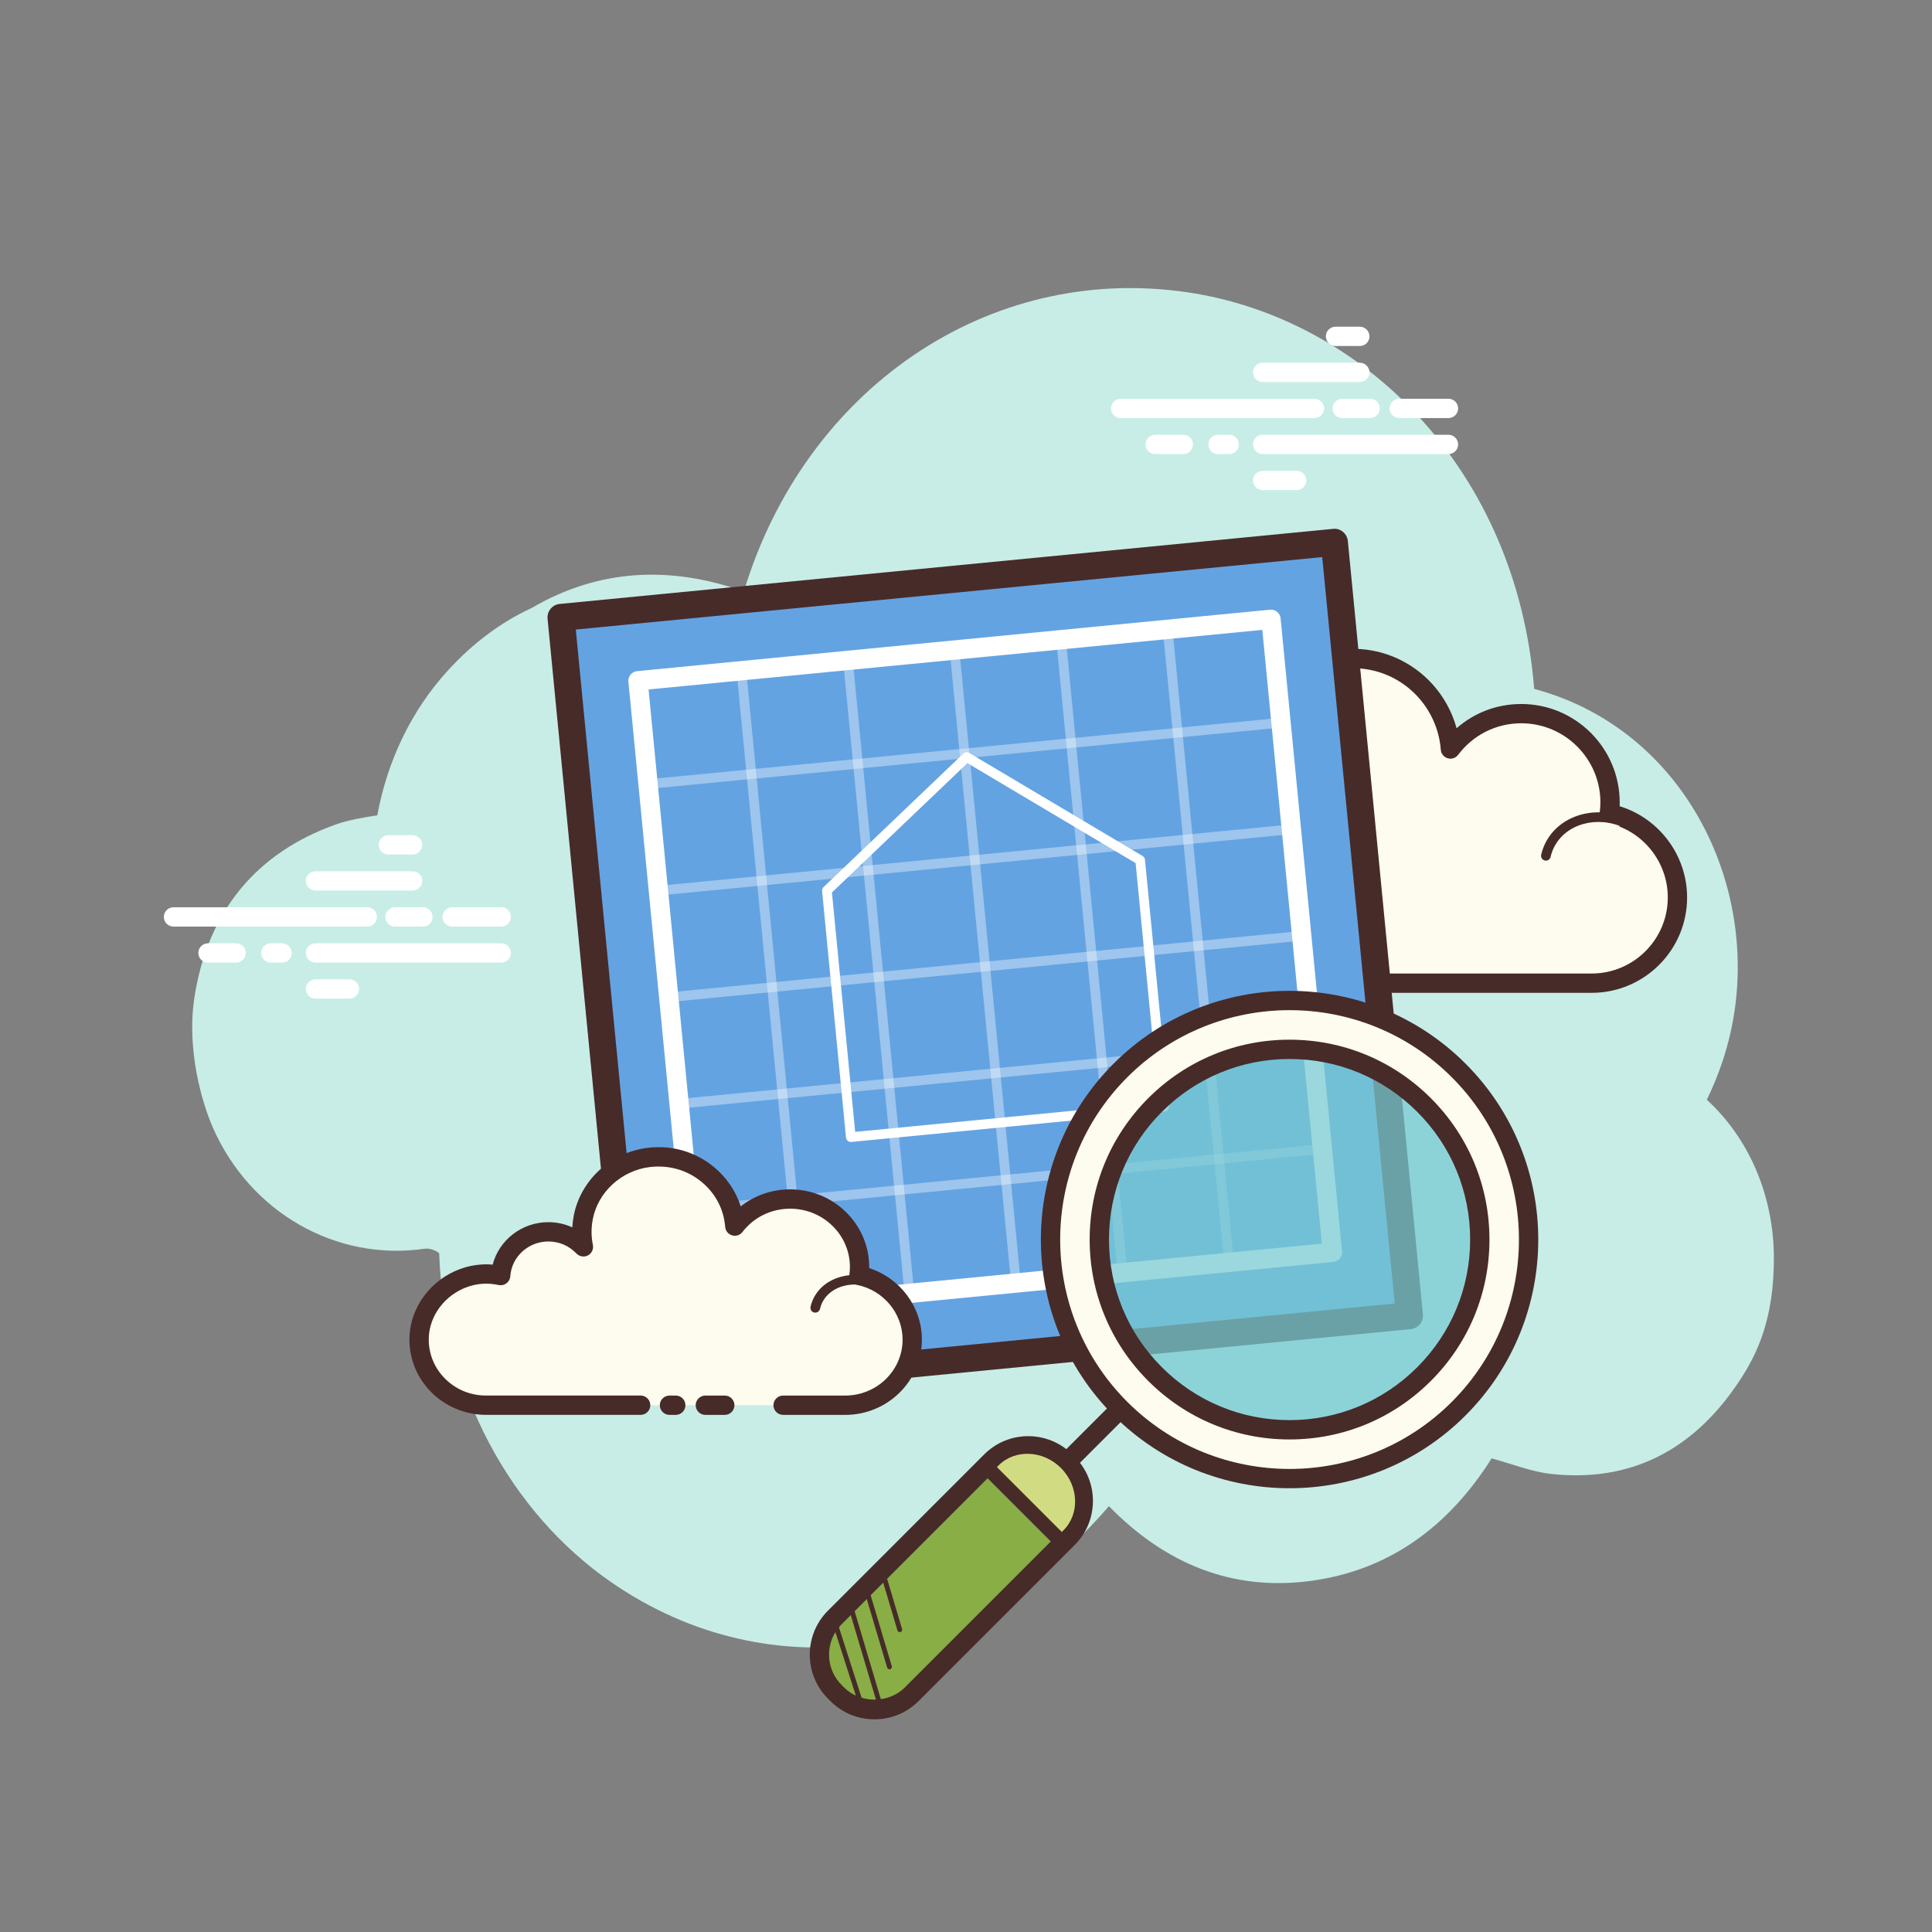<svg xmlns="http://www.w3.org/2000/svg" viewBox="0 0 100 100"><rect x="0" y="0" width="100" height="100" fill="#808080" stroke="none"/><path fill="#c7ede6" d="M88.346,56.924c0.3-0.616,0.566-1.264,0.796-1.943c2.633-7.77-1.349-17.078-9.733-19.325c-0.906-11.384-8.906-19.193-17.941-20.526c-10.341-1.525-19.814,5.044-22.966,15.485c-3.799-1.346-7.501-1.182-10.99,0.857c-1.583,0.732-3.031,1.812-4.33,3.233c-1.907,2.086-3.147,4.719-3.652,7.495c-0.748,0.118-1.483,0.236-2.176,0.484c-4.04,1.449-6.589,4.431-7.288,8.923c-0.435,2.797,0.443,5.587,0.933,6.714c1.935,4.455,6.422,6.98,10.981,6.312c0.227-0.033,0.557,0.069,0.752,0.233c0.241,7.12,3.698,13.417,8.884,17.014c8.321,5.772,19.027,3.994,25.781-3.921c2.894,2.96,6.338,4.398,10.384,3.876c4.023-0.519,7.147-2.739,9.426-6.349c1.053,0.283,2.051,0.691,3.083,0.804c4.042,0.442,7.324-1.165,9.732-4.8c0.922-1.391,1.794-3.194,1.794-6.354C91.816,61.881,90.522,58.914,88.346,56.924z"/><path fill="#fdfcef" d="M71.705,50.889c0,0,10.616,0,10.681,0c2.452,0,4.439-1.987,4.439-4.439c0-2.139-1.513-3.924-3.527-4.344c0.023-0.187,0.039-0.377,0.039-0.57c0-2.539-2.058-4.598-4.597-4.598c-1.499,0-2.827,0.721-3.666,1.831c-0.215-2.826-2.739-5.007-5.693-4.646c-2.16,0.264-3.947,1.934-4.344,4.073c-0.127,0.686-0.114,1.352,0.013,1.977c-0.579-0.624-1.403-1.016-2.322-1.016c-1.68,0-3.052,1.308-3.16,2.961c-0.763-0.169-1.593-0.158-2.467,0.17c-1.671,0.627-2.861,2.2-2.93,3.983c-0.099,2.533,1.925,4.617,4.435,4.617c0.191,0,0.861,0,1.015,0h9.218"/><path fill="#472b29" d="M82.386,51.389H71.705c-0.276,0-0.5-0.224-0.5-0.5s0.224-0.5,0.5-0.5h10.681c2.172,0,3.939-1.768,3.939-3.939c0-1.855-1.316-3.477-3.129-3.855c-0.255-0.053-0.426-0.293-0.394-0.552c0.021-0.167,0.035-0.336,0.035-0.508c0-2.26-1.838-4.098-4.097-4.098c-1.292,0-2.483,0.595-3.267,1.633c-0.125,0.166-0.338,0.237-0.54,0.178c-0.199-0.059-0.342-0.234-0.357-0.441c-0.094-1.238-0.7-2.401-1.663-3.19c-0.973-0.797-2.203-1.149-3.471-0.997c-1.947,0.239-3.556,1.747-3.913,3.669c-0.112,0.6-0.108,1.201,0.011,1.786c0.044,0.22-0.062,0.442-0.262,0.545c-0.198,0.103-0.441,0.059-0.595-0.105c-0.512-0.553-1.206-0.856-1.955-0.856c-1.4,0-2.569,1.096-2.661,2.494c-0.01,0.145-0.082,0.279-0.199,0.366c-0.116,0.088-0.265,0.121-0.408,0.089c-0.757-0.169-1.471-0.116-2.184,0.15c-1.499,0.562-2.546,1.983-2.606,3.535c-0.042,1.083,0.347,2.109,1.097,2.889s1.758,1.209,2.839,1.209h10.233c0.276,0,0.5,0.224,0.5,0.5s-0.224,0.5-0.5,0.5H58.606c-1.355,0-2.62-0.538-3.56-1.516c-0.939-0.978-1.428-2.264-1.375-3.621c0.076-1.949,1.383-3.73,3.254-4.432c0.72-0.271,1.463-0.366,2.22-0.279c0.362-1.655,1.842-2.885,3.583-2.885c0.603,0,1.194,0.151,1.72,0.432c0.004-0.327,0.036-0.656,0.097-0.983c0.436-2.346,2.399-4.188,4.774-4.479c1.539-0.192,3.04,0.243,4.227,1.216c0.899,0.737,1.543,1.742,1.846,2.851c0.919-0.808,2.095-1.256,3.347-1.256c2.811,0,5.097,2.287,5.097,5.098c0,0.064-0.001,0.128-0.004,0.192c2.048,0.628,3.492,2.547,3.492,4.723C87.325,49.173,85.109,51.389,82.386,51.389z"/><path fill="#fdfcef" d="M69.133,41.11c-1.642-0.108-3.055,1.026-3.157,2.533c-0.013,0.187-0.004,0.371,0.023,0.55c-0.317-0.358-0.786-0.6-1.324-0.636c-0.985-0.065-1.836,0.586-1.959,1.471c-0.179-0.049-0.366-0.082-0.56-0.095c-1.437-0.094-2.674,0.898-2.762,2.216"/><path fill="#472b29" d="M59.394,47.4c-0.006,0-0.012,0-0.017-0.001c-0.138-0.009-0.242-0.128-0.233-0.266c0.098-1.454,1.447-2.574,3.028-2.449c0.117,0.007,0.235,0.022,0.354,0.044c0.26-0.877,1.161-1.496,2.166-1.42c0.377,0.024,0.73,0.139,1.035,0.329c0-0.004,0-0.007,0-0.011c0.11-1.642,1.666-2.901,3.422-2.766c0.138,0.009,0.242,0.128,0.233,0.266c-0.009,0.138-0.137,0.246-0.266,0.232c-1.519-0.088-2.8,0.935-2.891,2.301c-0.011,0.166-0.004,0.333,0.021,0.495c0.017,0.109-0.041,0.218-0.141,0.265c-0.099,0.047-0.219,0.023-0.293-0.061c-0.289-0.325-0.698-0.521-1.153-0.553c-0.844-0.046-1.589,0.497-1.695,1.256c-0.01,0.071-0.05,0.135-0.11,0.175s-0.133,0.05-0.204,0.032c-0.17-0.046-0.341-0.075-0.51-0.087c-1.293-0.062-2.417,0.806-2.497,1.984C59.635,47.298,59.525,47.4,59.394,47.4z"/><path fill="#fdfcef" d="M84.183,42.625c-1.543-0.727-3.327-0.213-3.985,1.15c-0.082,0.169-0.142,0.344-0.182,0.521"/><path fill="#472b29" d="M80.015,44.546c-0.018,0-0.037-0.002-0.055-0.006c-0.135-0.031-0.219-0.165-0.188-0.3c0.044-0.197,0.112-0.39,0.201-0.573c0.717-1.484,2.654-2.053,4.317-1.269c0.125,0.06,0.179,0.208,0.12,0.333c-0.059,0.126-0.209,0.176-0.333,0.12c-1.417-0.67-3.056-0.205-3.654,1.032c-0.072,0.149-0.127,0.307-0.164,0.468C80.233,44.467,80.13,44.546,80.015,44.546z"/><path fill="#fff" d="M19.011 47.96H8.98c-.276 0-.5-.224-.5-.5s.224-.5.5-.5h10.031c.276 0 .5.224.5.5S19.287 47.96 19.011 47.96zM21.891 47.96h-1.446c-.276 0-.5-.224-.5-.5s.224-.5.5-.5h1.446c.276 0 .5.224.5.5S22.168 47.96 21.891 47.96zM25.946 47.96H23.4c-.276 0-.5-.224-.5-.5s.224-.5.5-.5h2.546c.276 0 .5.224.5.5S26.223 47.96 25.946 47.96zM25.946 49.825H16.33c-.276 0-.5-.224-.5-.5s.224-.5.5-.5h9.616c.276 0 .5.224.5.5S26.223 49.825 25.946 49.825zM14.598 49.825h-.58c-.276 0-.5-.224-.5-.5s.224-.5.5-.5h.58c.276 0 .5.224.5.5S14.875 49.825 14.598 49.825zM12.222 49.825h-1.456c-.276 0-.5-.224-.5-.5s.224-.5.5-.5h1.456c.276 0 .5.224.5.5S12.498 49.825 12.222 49.825zM21.357 46.095H16.33c-.276 0-.5-.224-.5-.5s.224-.5.5-.5h5.027c.276 0 .5.224.5.5S21.634 46.095 21.357 46.095zM21.357 44.23H20.1c-.276 0-.5-.224-.5-.5s.224-.5.5-.5h1.257c.276 0 .5.224.5.5S21.634 44.23 21.357 44.23zM18.089 51.69H16.33c-.276 0-.5-.224-.5-.5s.224-.5.5-.5h1.759c.276 0 .5.224.5.5S18.365 51.69 18.089 51.69z"/><path fill="#64a3e2" d="M30.888 29.92H71.104V70.136H30.888z" transform="rotate(-5.557 50.996 50.052)"/><path fill="#472b29" d="M32.925,72.685c-0.162,0-0.319-0.056-0.445-0.16c-0.144-0.117-0.234-0.288-0.252-0.473l-3.886-40.028c-0.037-0.385,0.244-0.727,0.629-0.764l40.028-3.886c0.187-0.024,0.369,0.037,0.513,0.156c0.144,0.117,0.234,0.288,0.252,0.473l3.886,40.028c0.037,0.385-0.244,0.727-0.629,0.764l-40.028,3.886C32.97,72.684,32.947,72.685,32.925,72.685z M29.803,32.585l3.75,38.635l38.635-3.75l-3.75-38.635L29.803,32.585z"/><path fill="#fff" d="M36.204,68.499c-0.115,0-0.228-0.04-0.318-0.114c-0.102-0.084-0.167-0.205-0.18-0.338l-3.18-32.763c-0.027-0.274,0.174-0.519,0.449-0.546l32.763-3.181c0.129-0.01,0.263,0.027,0.366,0.112c0.102,0.084,0.167,0.205,0.18,0.338l3.18,32.763c0.013,0.132-0.027,0.264-0.111,0.365c-0.084,0.103-0.206,0.167-0.338,0.181l-32.763,3.181C36.237,68.498,36.221,68.499,36.204,68.499z M33.57,35.686l3.083,31.768l28.109-2.729l0,0l3.658-0.354l-3.083-31.768L33.57,35.686z"/><g opacity=".37"><path fill="#fff" d="M33.789 40.813c-.127 0-.236-.097-.249-.226-.013-.138.087-.26.225-.273l32.27-3.133c.128-.016.26.088.273.225.013.138-.087.26-.225.273l-32.27 3.133C33.806 40.813 33.798 40.813 33.789 40.813zM34.325 46.329c-.127 0-.236-.097-.249-.226-.013-.138.087-.26.225-.273l32.27-3.133c.133-.01.259.088.273.225.013.138-.087.26-.225.273l-32.27 3.133C34.342 46.329 34.333 46.329 34.325 46.329zM35.396 57.36c-.127 0-.236-.097-.249-.226-.013-.138.087-.26.225-.273l29.086-2.823c.13-.013.26.088.273.225.013.138-.087.26-.225.273l-3.359.326c-.002 0-.005 0-.008 0L35.42 57.359C35.412 57.36 35.404 57.36 35.396 57.36zM34.86 51.844c-.127 0-.236-.097-.249-.226-.013-.138.087-.26.225-.273l32.516-3.156c.131-.012.259.087.273.225.013.138-.087.26-.225.273l-32.516 3.156C34.877 51.844 34.869 51.844 34.86 51.844z"/><path fill="#fff" d="M35.932,62.875c-0.127,0-0.236-0.097-0.249-0.226c-0.013-0.138,0.087-0.26,0.225-0.273l32.021-3.108l-0.487-5.018l-2.935,0.285c-0.133,0.022-0.26-0.087-0.273-0.225c-0.013-0.138,0.087-0.26,0.225-0.273l3.184-0.31c0.071-0.006,0.132,0.014,0.183,0.056c0.051,0.042,0.083,0.104,0.09,0.169l0.536,5.516c0.013,0.138-0.087,0.26-0.225,0.273l-32.27,3.133C35.948,62.875,35.94,62.875,35.932,62.875z"/></g><g opacity=".37"><path fill="#fff" d="M58.078 65.877c-.127 0-.236-.097-.249-.226l-3.133-32.27c-.013-.138.087-.26.225-.273.127-.017.26.088.273.225l3.133 32.27c.013.138-.087.26-.225.273C58.094 65.877 58.086 65.877 58.078 65.877zM47.046 66.948c-.127 0-.236-.097-.249-.226l-3.133-32.27c-.013-.138.087-.26.225-.273.132-.013.259.088.273.225l3.133 32.27c.013.138-.087.26-.225.273C47.062 66.948 47.054 66.948 47.046 66.948zM52.561 66.413c-.127 0-.236-.097-.249-.226l-3.132-32.27c-.013-.138.087-.26.225-.273.13-.011.26.087.273.225l3.132 32.27c.013.138-.087.26-.225.273C52.578 66.413 52.57 66.413 52.561 66.413zM41.53 67.484c-.127 0-.236-.097-.249-.226l-3.133-32.27c-.013-.138.087-.26.225-.273.126-.016.26.088.273.225l3.133 32.27c.013.138-.087.26-.225.273C41.547 67.484 41.538 67.484 41.53 67.484zM63.593 65.342c-.127 0-.236-.097-.249-.226l-3.133-32.271c-.013-.138.087-.26.225-.273.134-.014.259.088.273.225l3.133 32.271c.013.138-.087.26-.225.273C63.61 65.342 63.601 65.342 63.593 65.342z"/></g><path fill="#fff" d="M68.036 21.639h-10.03c-.276 0-.5-.224-.5-.5s.224-.5.5-.5h10.03c.276 0 .5.224.5.5S68.312 21.639 68.036 21.639zM70.917 21.639h-1.446c-.276 0-.5-.224-.5-.5s.224-.5.5-.5h1.446c.276 0 .5.224.5.5S71.194 21.639 70.917 21.639zM74.972 21.639h-2.546c-.276 0-.5-.224-.5-.5s.224-.5.5-.5h2.546c.276 0 .5.224.5.5S75.248 21.639 74.972 21.639zM74.972 23.504h-9.616c-.276 0-.5-.224-.5-.5s.224-.5.5-.5h9.616c.276 0 .5.224.5.5S75.248 23.504 74.972 23.504zM63.624 23.504h-.58c-.276 0-.5-.224-.5-.5s.224-.5.5-.5h.58c.276 0 .5.224.5.5S63.9 23.504 63.624 23.504zM61.247 23.504h-1.456c-.276 0-.5-.224-.5-.5s.224-.5.5-.5h1.456c.276 0 .5.224.5.5S61.523 23.504 61.247 23.504zM70.383 19.774h-5.027c-.276 0-.5-.224-.5-.5s.224-.5.5-.5h5.027c.276 0 .5.224.5.5S70.659 19.774 70.383 19.774zM70.383 17.91h-1.257c-.276 0-.5-.224-.5-.5s.224-.5.5-.5h1.257c.276 0 .5.224.5.5S70.659 17.91 70.383 17.91zM67.114 25.369h-1.759c-.276 0-.5-.224-.5-.5s.224-.5.5-.5h1.759c.276 0 .5.224.5.5S67.39 25.369 67.114 25.369z"/><path fill="#fdfcef" d="M40.534,72.734c1.71,0,3.194,0,3.215,0c1.916,0,3.469-1.52,3.469-3.396c0-1.636-1.182-3.001-2.756-3.323c0.018-0.143,0.031-0.288,0.031-0.436c0-1.942-1.609-3.517-3.593-3.517c-1.172,0-2.209,0.551-2.865,1.401c-0.168-2.162-2.141-3.83-4.45-3.554c-1.688,0.202-3.084,1.479-3.395,3.116c-0.1,0.525-0.089,1.034,0.01,1.512c-0.453-0.477-1.097-0.777-1.814-0.777c-1.313,0-2.385,1.001-2.47,2.265c-0.596-0.129-1.245-0.121-1.928,0.13c-1.306,0.48-2.236,1.683-2.29,3.047c-0.077,1.937,1.504,3.532,3.467,3.532c0.149,0,0.673,0,0.794,0h7.204 M34.652,72.734h0.327"/><path fill="#472b29" d="M43.748,73.234h-3.214c-0.276,0-0.5-0.224-0.5-0.5s0.224-0.5,0.5-0.5h3.214c1.638,0,2.97-1.299,2.97-2.896c0-1.362-0.991-2.554-2.356-2.832c-0.256-0.053-0.429-0.293-0.396-0.553c0.016-0.123,0.026-0.248,0.026-0.374c0-1.663-1.388-3.017-3.093-3.017c-0.978,0-1.877,0.439-2.47,1.206c-0.126,0.165-0.341,0.231-0.539,0.174c-0.198-0.06-0.339-0.234-0.355-0.44c-0.071-0.913-0.506-1.741-1.227-2.332c-0.742-0.61-1.686-0.879-2.665-0.765c-1.475,0.177-2.694,1.293-2.963,2.713c-0.084,0.443-0.082,0.887,0.008,1.317c0.045,0.219-0.06,0.441-0.258,0.545c-0.197,0.103-0.44,0.062-0.594-0.099c-0.381-0.401-0.896-0.622-1.452-0.622c-1.038,0-1.903,0.79-1.971,1.799c-0.01,0.146-0.082,0.279-0.199,0.366c-0.117,0.089-0.266,0.12-0.407,0.089c-0.568-0.123-1.108-0.087-1.649,0.111c-1.129,0.414-1.917,1.458-1.963,2.597c-0.031,0.782,0.253,1.526,0.8,2.096c0.568,0.591,1.337,0.916,2.167,0.916h7.998c0.276,0,0.5,0.224,0.5,0.5s-0.224,0.5-0.5,0.5h-7.998c-1.089,0-2.142-0.446-2.889-1.224c-0.737-0.767-1.12-1.771-1.078-2.827c0.061-1.539,1.113-2.944,2.617-3.497c0.549-0.201,1.116-0.277,1.688-0.228c0.332-1.269,1.506-2.198,2.882-2.198c0.431,0,0.854,0.094,1.241,0.269c0.011-0.198,0.035-0.397,0.073-0.597c0.35-1.844,1.923-3.291,3.827-3.519c1.25-0.154,2.463,0.199,3.418,0.983c0.668,0.548,1.147,1.255,1.399,2.048c0.717-0.568,1.61-0.882,2.557-0.882c2.257,0,4.093,1.802,4.093,4.017c0,0.02,0,0.04,0,0.06c1.604,0.519,2.727,2.011,2.727,3.699C47.718,71.487,45.937,73.234,43.748,73.234z M34.978,73.234h-0.326c-0.276,0-0.5-0.224-0.5-0.5s0.224-0.5,0.5-0.5h0.326c0.276,0,0.5,0.224,0.5,0.5S35.255,73.234,34.978,73.234z"/><path fill="#472b29" d="M42.198 67.942c-.018 0-.036-.002-.055-.006-.135-.03-.219-.164-.189-.299.034-.152.086-.3.156-.44.555-1.123 2.085-1.537 3.41-.924.125.058.18.206.122.331-.059.126-.207.179-.332.122-1.081-.5-2.315-.19-2.751.692-.051.104-.09.215-.116.328C42.416 67.863 42.313 67.942 42.198 67.942zM37.514 73.234h-1.005c-.276 0-.5-.224-.5-.5s.224-.5.5-.5h1.005c.276 0 .5.224.5.5S37.79 73.234 37.514 73.234z"/><path fill="#fff" d="M44.039,59.109c-0.058,0-0.114-0.02-0.159-0.057c-0.051-0.042-0.083-0.104-0.09-0.169l-1.239-12.762c-0.007-0.076,0.021-0.152,0.076-0.205l7.236-6.91c0.082-0.079,0.203-0.092,0.301-0.034l8.979,5.336c0.068,0.041,0.113,0.111,0.121,0.19l1.239,12.762c0.013,0.138-0.087,0.26-0.225,0.273l-16.215,1.574C44.056,59.109,44.047,59.109,44.039,59.109z M43.061,46.194l1.203,12.392l15.718-1.525l-1.203-12.387l-8.707-5.175L43.061,46.194z"/><path fill="#472b29" d="M55.209,76.197c-0.128,0-0.256-0.049-0.354-0.146c-0.195-0.195-0.195-0.512,0-0.707l2.785-2.785c0.195-0.195,0.512-0.195,0.707,0s0.195,0.512,0,0.707l-2.785,2.785C55.465,76.148,55.337,76.197,55.209,76.197z"/><path fill="#88ae45" d="M43.339,87.698l-0.131-0.131c-1.058-1.058-1.058-2.79,0-3.848l8.088-8.088c1.058-1.058,2.79-1.058,3.848,0l0.131,0.131c1.058,1.058,1.058,2.79,0,3.848l-8.088,8.088C46.128,88.756,44.397,88.756,43.339,87.698z"/><path fill="#472b29" d="M45.263,88.992c-0.862,0-1.671-0.334-2.277-0.94l-0.129-0.129c-1.257-1.257-1.257-3.301-0.001-4.557l8.088-8.088c1.255-1.256,3.298-1.257,4.555,0l0.131,0.132c0.606,0.605,0.94,1.414,0.94,2.276c0,0.863-0.334,1.672-0.94,2.277l-8.087,8.088C46.934,88.658,46.125,88.992,45.263,88.992z M53.22,75.335c-0.569,0-1.138,0.217-1.571,0.649l-8.088,8.088c-0.866,0.866-0.866,2.275,0,3.142l0.129,0.129l0.001,0.001c0.835,0.836,2.306,0.836,3.141,0l8.087-8.088c0.417-0.417,0.647-0.975,0.647-1.57c0-0.595-0.23-1.152-0.647-1.57l-0.131-0.132C54.357,75.552,53.788,75.335,53.22,75.335z"/><path fill="#d1dc82" d="M54.913,75.982c-0.923-0.923-2.374-0.984-3.223-0.135l-0.154,0.154l0.336,0.336l3.022,3.022l0.154-0.154C55.897,78.356,55.837,76.905,54.913,75.982z"/><path fill="#472b29" d="M54.899,80.139c-0.096,0-0.192-0.036-0.265-0.109l-3.581-3.581c-0.146-0.146-0.146-0.385,0-0.531s0.384-0.146,0.53,0l3.581,3.581c0.146,0.146,0.146,0.385,0,0.531C55.091,80.103,54.995,80.139,54.899,80.139z"/><path fill="#77cbd2" d="M66.773 54.286A9.847 9.847 0 1 0 66.773 73.98A9.847 9.847 0 1 0 66.773 54.286Z" opacity=".74" transform="rotate(-45.001 66.772 64.135)"/><path fill="#fdfcef" d="M75.5,55.406c-4.834-4.834-12.672-4.834-17.506,0c-4.834,4.834-4.834,12.672,0,17.506c4.834,4.834,12.672,4.834,17.506,0C80.334,68.078,80.334,60.24,75.5,55.406z M73.71,71.121c-3.845,3.845-10.08,3.845-13.925,0c-3.845-3.845-3.845-10.08,0-13.925c3.845-3.845,10.08-3.845,13.925,0C77.555,61.042,77.555,67.276,73.71,71.121z"/><path fill="#472b29" d="M66.747 77.031c-3.298 0-6.596-1.255-9.106-3.766-5.021-5.021-5.021-13.191 0-18.213s13.191-5.021 18.213 0 5.021 13.191 0 18.213C73.343 75.776 70.045 77.031 66.747 77.031zM66.747 52.286c-3.042 0-6.083 1.158-8.399 3.474-4.631 4.632-4.631 12.167 0 16.799 4.632 4.631 12.167 4.631 16.799 0 4.631-4.632 4.631-12.167 0-16.799C72.83 53.444 69.789 52.286 66.747 52.286zM66.747 74.506c-2.764 0-5.362-1.077-7.316-3.031s-3.03-4.553-3.03-7.316 1.076-5.361 3.03-7.315 4.552-3.03 7.316-3.03c2.764 0 5.362 1.076 7.316 3.03 1.955 1.954 3.031 4.552 3.031 7.315s-1.076 5.362-3.031 7.316l0 0 0 0C72.109 73.429 69.511 74.506 66.747 74.506zM66.747 54.813c-2.497 0-4.844.972-6.609 2.737-1.765 1.765-2.737 4.112-2.737 6.608 0 2.497.972 4.844 2.737 6.609s4.112 2.738 6.609 2.738 4.844-.973 6.609-2.738l0 0c1.766-1.766 2.738-4.112 2.738-6.609 0-2.496-.972-4.844-2.738-6.608C71.591 55.785 69.244 54.813 66.747 54.813zM44.64 88.542c-.053 0-.102-.034-.119-.087l-1.378-4.281c-.021-.065.015-.136.081-.157.065-.02.136.016.157.081l1.378 4.281c.021.065-.015.136-.081.157C44.666 88.54 44.653 88.542 44.64 88.542zM45.513 88.245c-.054 0-.104-.035-.12-.089l-1.561-5.244c-.02-.066.018-.137.084-.156.067-.016.136.02.155.084l1.561 5.244c.02.066-.018.137-.084.156C45.536 88.243 45.524 88.245 45.513 88.245zM46.039 86.402c-.054 0-.104-.035-.12-.089l-1.307-4.39c-.02-.066.018-.137.084-.156.066-.015.136.019.155.084l1.307 4.39c.02.066-.018.137-.084.156C46.063 86.4 46.051 86.402 46.039 86.402zM46.571 84.478c-.054 0-.104-.035-.12-.089l-.921-3.095c-.02-.066.018-.137.084-.156.067-.015.136.02.155.084l.921 3.095c.02.066-.018.137-.084.156C46.595 84.476 46.582 84.478 46.571 84.478z"/></svg>